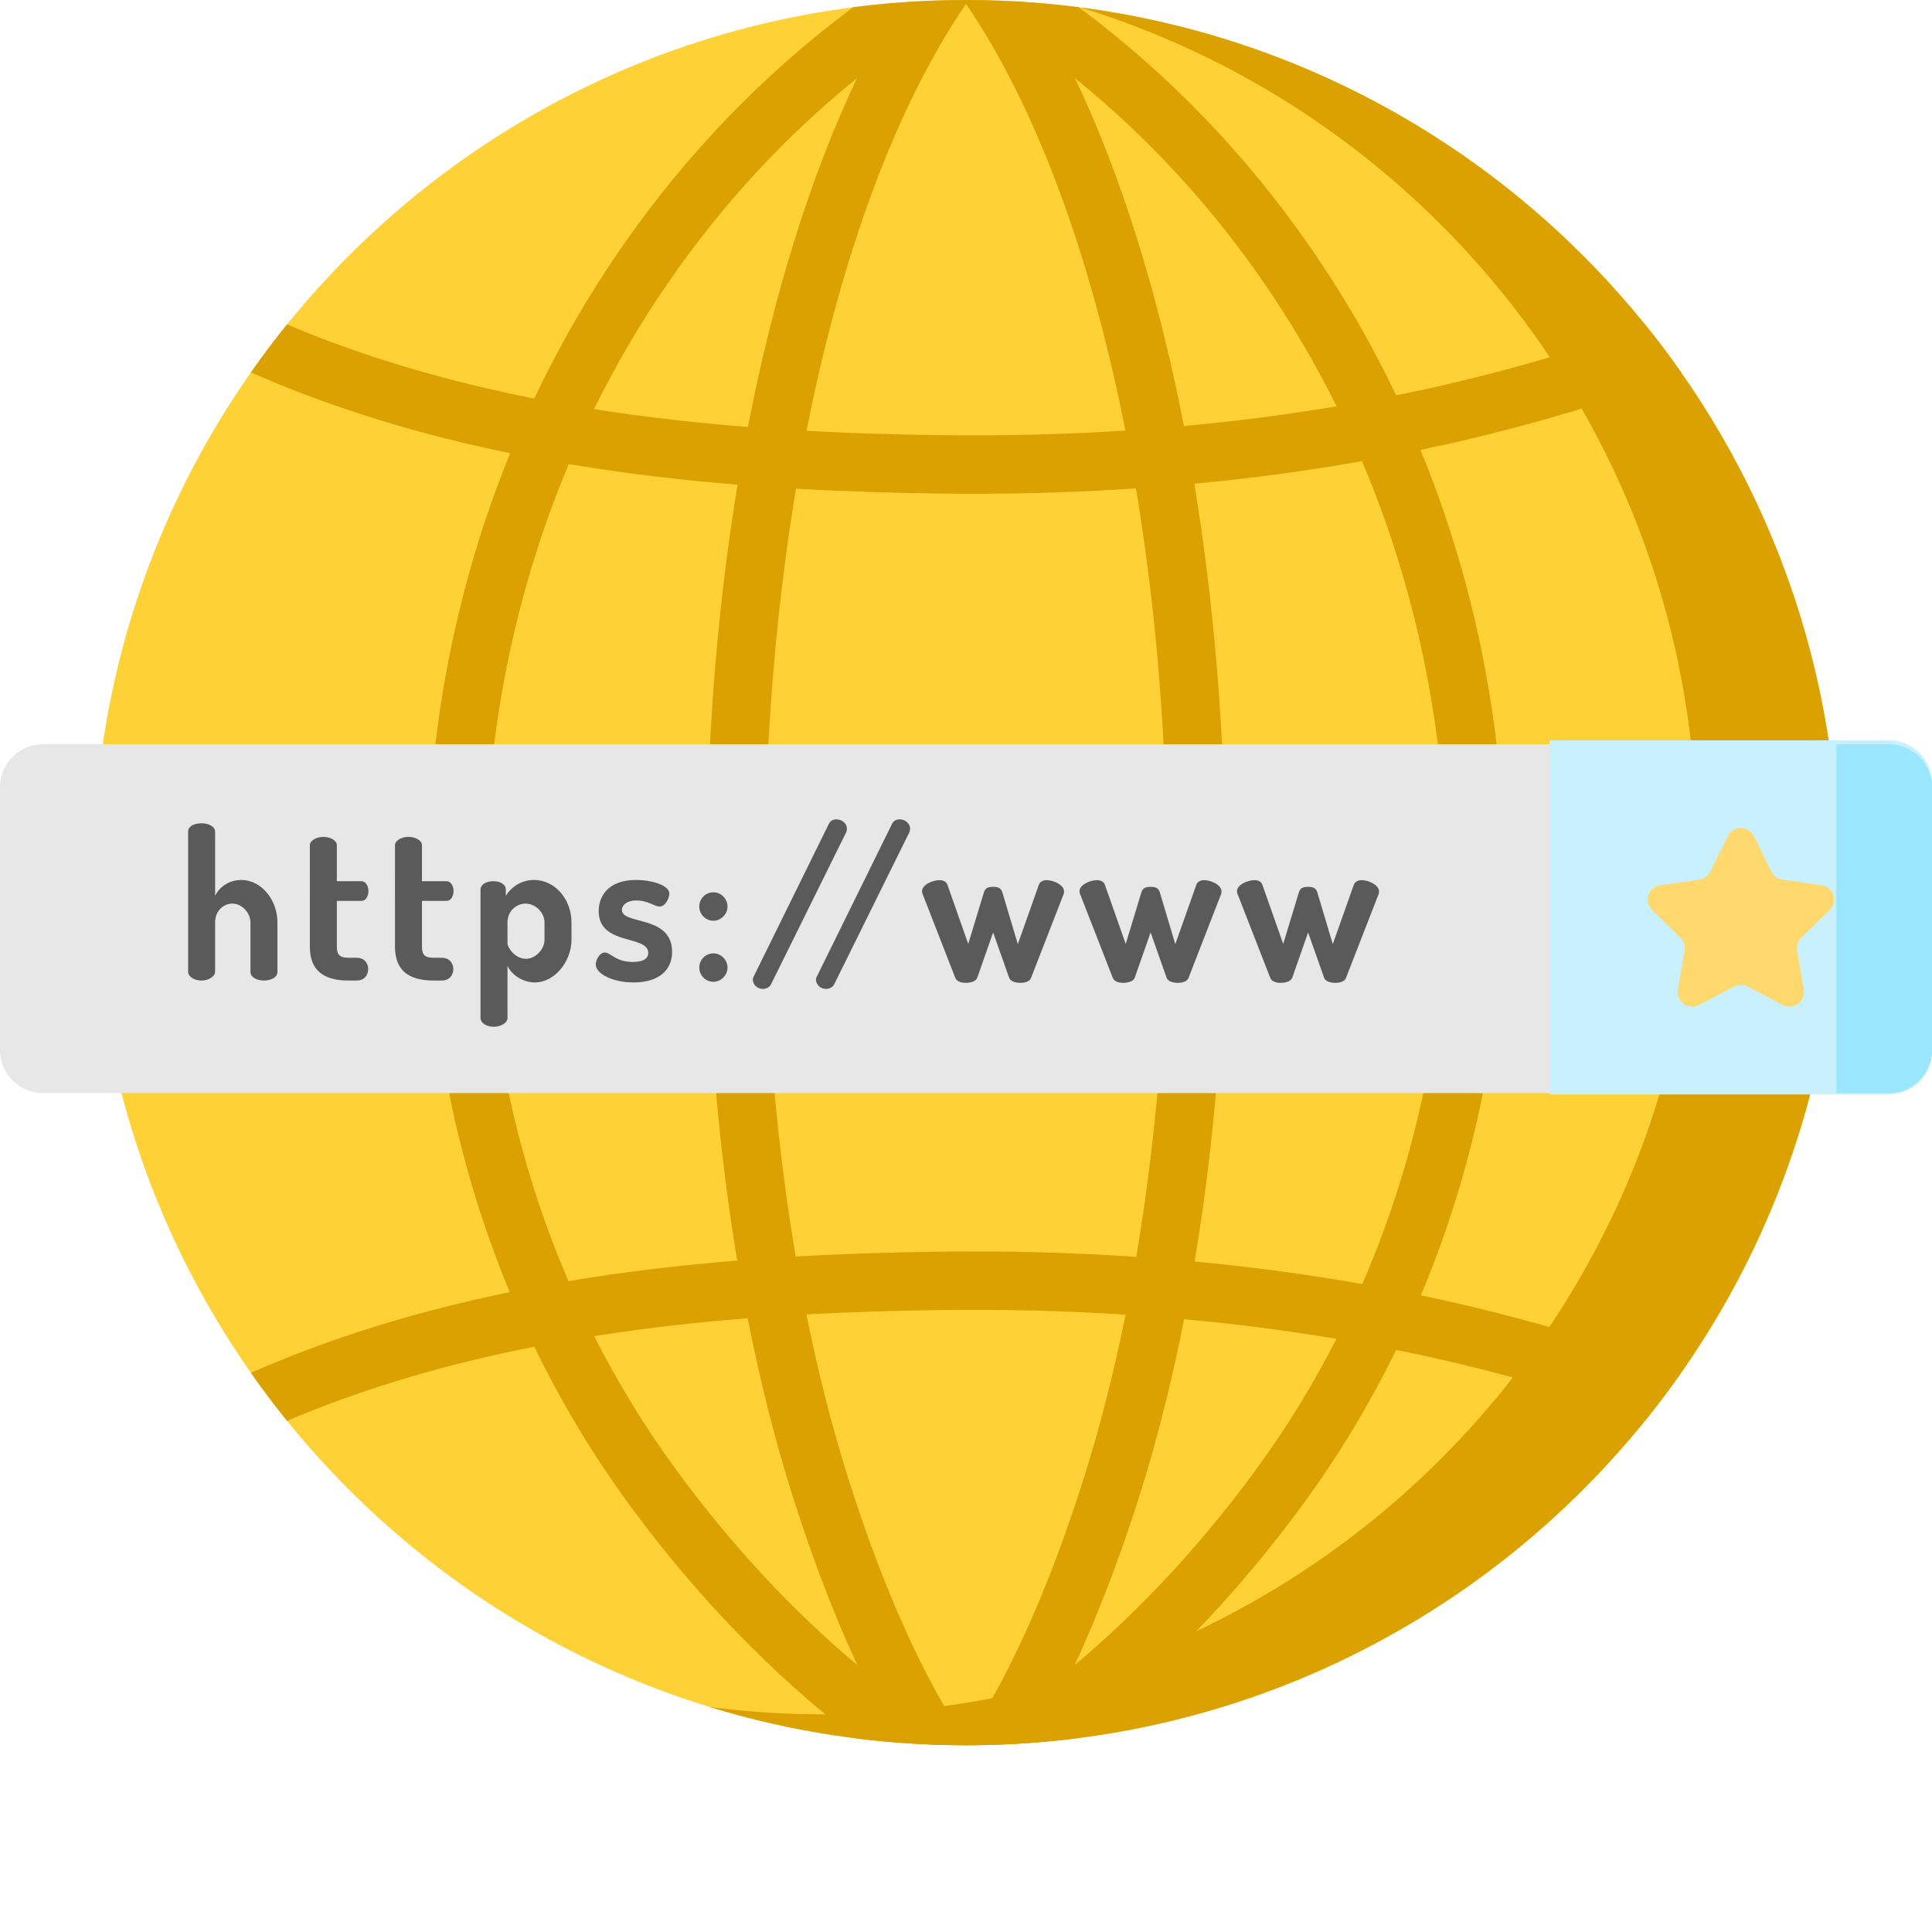<?xml version="1.0" encoding="utf-8"?>
<!-- Generator: Adobe Illustrator 16.0.0, SVG Export Plug-In . SVG Version: 6.00 Build 0)  -->
<!DOCTYPE svg PUBLIC "-//W3C//DTD SVG 1.1//EN" "http://www.w3.org/Graphics/SVG/1.1/DTD/svg11.dtd">
<svg version="1.1" id="Calque_1" xmlns="http://www.w3.org/2000/svg" xmlns:xlink="http://www.w3.org/1999/xlink" x="0px" y="0px"
	 width="512px" height="512px" viewBox="0 0 512 512" enable-background="new 0 0 512 512" xml:space="preserve">
<path fill="#FED136" d="M487.25,231.25c0,127.719-103.535,231.254-231.25,231.254S24.75,358.969,24.75,231.25
	C24.75,103.535,128.285,0,256,0S487.25,103.535,487.25,231.25z"/>
<path fill="#DBA100" d="M487.25,231.25c0,127.719-103.531,231.254-231.25,231.254c-23.645,0-46.469-3.551-67.957-10.148
	c9.922,1.297,20.035,1.969,30.316,1.969c127.719,0,231.254-103.535,231.254-231.25c0-104.07-68.742-192.074-163.293-221.105
	C399.711,16.82,487.25,113.816,487.25,231.25z"/>
<path fill="#DBA100" d="M376.551,343.293c22.254-52.973,28.109-113.031,15.859-171.895c-3.754-18.066-9.098-35.484-15.965-52.16
	c10.281-2.152,20.367-4.598,30.234-7.332c10.965-3.039,25.172-7.27,38.828-13.23c-3.055-4.352-6.25-8.598-9.602-12.723
	c-11.727,4.824-23.813,8.402-33.359,11.055c-10.594,2.938-21.441,5.527-32.535,7.754c-6.488-13.582-14.035-26.617-22.637-39.043
	c-17.129-24.777-37.742-46.145-61.492-63.801h-0.008c-3.879-0.504-7.777-0.906-11.715-1.215c-5.734-0.445-11.539-0.684-17.387-0.691
	h-0.012C256.742,0,256.73,0,256.711,0h-1.422c-0.023,0-0.031,0-0.055,0.012h-0.008c-5.848,0.008-11.652,0.246-17.387,0.691
	c-3.938,0.309-7.836,0.711-11.715,1.215h-0.012c-23.746,17.656-44.359,39.023-61.492,63.801c-8.773,12.684-16.469,26-23.035,39.891
	c-22.047-4.344-44.23-10.602-65.512-19.637c-3.344,4.125-6.539,8.363-9.582,12.715c22.359,9.848,45.621,16.676,68.711,21.418
	c-6.703,16.41-11.922,33.547-15.613,51.293c-12.188,58.543-6.453,118.262,15.5,171.031c-23.059,4.73-46.273,11.559-68.598,21.387
	c3.043,4.352,6.238,8.59,9.578,12.715c21.297-9.035,43.488-15.305,65.535-19.637c7.105,14.664,15.52,28.699,25.215,41.922
	c17.777,24.254,38.152,45.25,59.883,61.852c3.723,0.465,7.477,0.844,11.25,1.145c5.691,0.434,11.457,0.668,17.262,0.68h0.012
	c0.02,0.012,0.031,0.012,0.051,0.012h1.445c0.02,0,0.031,0,0.051-0.012h0.012c5.805-0.008,11.57-0.246,17.262-0.68
	c3.773-0.301,7.527-0.68,11.25-1.145c21.727-16.605,42.105-37.598,59.883-61.852c9.508-12.973,17.789-26.719,24.813-41.086
	c11.094,2.238,21.953,4.828,32.555,7.766c9.547,2.648,21.633,6.23,33.359,11.055c3.352-4.125,6.547-8.371,9.602-12.727
	c-13.652-5.957-27.863-10.188-38.824-13.23C396.844,347.859,386.801,345.426,376.551,343.293z M377.27,174.555
	c11.84,56.891,5.848,114.898-16.25,165.738c-14.449-2.559-29.277-4.551-44.434-5.973c8.238-49.406,10.383-104.586,5.781-158.754
	c-1.379-16.305-3.348-32.145-5.867-47.375c15.16-1.422,29.988-3.414,44.438-5.973C368.02,138.895,373.488,156.375,377.27,174.555z
	 M256,461.43c-11.313-16.777-22.027-40.652-31.164-69.527c-4.328-13.664-8.043-28.266-11.125-43.578
	c12.352-0.668,24.223-0.988,35.391-1.145c16.738-0.227,33.141,0.176,49.18,1.219c-3.086,15.281-6.797,29.863-11.117,43.504
	C278.027,420.777,267.313,444.652,256,461.43z M248.887,331.711c-11.965,0.168-24.719,0.516-38.023,1.281
	c-8.199-48.406-10.352-102.723-5.824-156.117c1.391-16.344,3.371-32.184,5.906-47.363c13.273,0.762,26.008,1.113,37.941,1.277
	c3.145,0.043,6.277,0.063,9.391,0.063c14.512,0,28.773-0.473,42.766-1.422c2.539,15.199,4.527,31.07,5.922,47.445
	c4.523,53.426,2.371,107.773-5.848,156.199C284.09,331.918,266.664,331.465,248.887,331.711z M256,1.031
	c18.43,26.934,33.02,66.359,42.25,113.074c-16.016,1.039-32.422,1.441-49.148,1.215c-11.16-0.156-23.016-0.473-35.363-1.145
	C222.961,67.422,237.563,27.977,256,1.031z M334.652,74.516c7.332,10.602,13.859,21.668,19.57,33.164
	c-13.176,2.227-26.664,3.969-40.465,5.219c-6.848-35.156-16.672-66.555-28.863-92.172C303.848,36.063,320.512,54.059,334.652,74.516
	z M177.348,74.516c14.141-20.457,30.805-38.453,49.758-53.789c-12.219,25.68-22.059,57.16-28.906,92.418
	c-13.262-1.031-26.945-2.535-40.785-4.73C163.211,96.656,169.863,85.344,177.348,74.516z M134.73,174.555
	c3.723-17.902,9.082-35.121,16.012-51.563c15.191,2.559,30.195,4.281,44.715,5.457c-2.496,15.148-4.453,30.906-5.824,47.117
	c-4.59,54.066-2.465,109.164,5.742,158.496c-14.52,1.176-29.531,2.898-44.723,5.457C128.82,288.863,122.953,231.156,134.73,174.555z
	 M179.297,389.668c-8.258-11.273-15.551-23.184-21.828-35.578c13.805-2.195,27.449-3.703,40.68-4.734
	c3.27,16.613,7.262,32.445,11.941,47.219c4.145,13.078,9.859,29.094,17.129,44.703C209.965,426.82,193.758,409.395,179.297,389.668z
	 M332.703,389.668c-14.461,19.727-30.668,37.152-47.922,51.609c7.27-15.613,12.984-31.625,17.129-44.703
	c4.66-14.703,8.629-30.449,11.898-46.969c13.758,1.258,27.215,2.988,40.352,5.207C347.965,366.949,340.809,378.613,332.703,389.668z
	"/>
<path fill="#E7E7E7" d="M500.578,289.676H11.422C5.113,289.676,0,284.563,0,278.254v-69.613c0-6.305,5.113-11.418,11.422-11.418
	h489.156c6.309,0,11.422,5.113,11.422,11.418v69.613C512,284.563,506.887,289.676,500.578,289.676z"/>
<g>
	<path fill="#5A5A5A" d="M57.008,257.586c0,1.105-1.66,2.27-3.602,2.27c-2.105,0-3.547-1.164-3.547-2.27v-37.188
		c0-1.332,1.441-2.219,3.547-2.219c1.938,0,3.602,0.887,3.602,2.219v17.012c1-2.16,3.492-4.211,6.984-4.211
		c5.098,0,9.531,5.098,9.531,11.25v13.133c0,1.496-1.828,2.273-3.602,2.273c-1.664,0-3.547-0.777-3.547-2.273v-13.133
		c0-2.496-2.219-4.988-4.824-4.988c-2.27,0-4.543,1.883-4.543,4.988V257.586z"/>
	<path fill="#5A5A5A" d="M89.266,250.879c0,2.16,0.777,2.938,3.105,2.938h2.16c2.051,0,3.047,1.496,3.047,2.992
		c0,1.551-0.996,3.047-3.047,3.047h-2.16c-6.652,0-10.254-2.715-10.254-8.977V224c0-1.328,1.887-2.219,3.547-2.219
		c1.828,0,3.602,0.891,3.602,2.219v9.531h6.543c1.164,0,1.828,1.332,1.828,2.605c0,1.328-0.664,2.602-1.828,2.602h-6.543V250.879z"
		/>
	<path fill="#5A5A5A" d="M111.824,250.879c0,2.16,0.773,2.938,3.105,2.938h2.16c2.051,0,3.047,1.496,3.047,2.992
		c0,1.551-0.996,3.047-3.047,3.047h-2.16c-6.652,0-10.254-2.715-10.254-8.977V224c0-1.328,1.883-2.219,3.547-2.219
		c1.828,0,3.602,0.891,3.602,2.219v9.531h6.539c1.164,0,1.828,1.332,1.828,2.605c0,1.328-0.664,2.602-1.828,2.602h-6.539V250.879z"
		/>
	<path fill="#5A5A5A" d="M134.051,235.75v1.66c1.273-2.16,3.934-4.211,7.48-4.211c5.539,0,9.918,5.098,9.918,11.25v4.543
		c0,5.93-4.543,11.363-9.695,11.363c-3.328,0-6.207-2.109-7.262-4.379v13.855c0,1.164-1.664,2.27-3.656,2.27
		c-2.051,0-3.492-1.105-3.492-2.27v-34.086c0-1.328,1.496-2.215,3.379-2.215C132.664,233.531,134.051,234.418,134.051,235.75z
		 M144.301,244.449c0-2.496-2.27-4.988-5.043-4.988c-2.328,0-4.766,1.883-4.766,4.988v5.543c0,1.164,2.051,4.102,4.875,4.102
		c2.605,0,4.934-2.551,4.934-5.102V244.449z"/>
	<path fill="#5A5A5A" d="M171.793,252.539c0-4.875-13.133-1.828-13.133-11.082c0-3.934,2.492-8.258,9.918-8.258
		c4.488,0,8.813,1.551,8.813,3.602c0,1-0.941,3.438-2.605,3.438c-1.328,0-3.047-1.605-6.094-1.605c-2.773,0-3.879,1.383-3.879,2.492
		c0,4.047,13.301,1.273,13.301,11.141c0,4.93-3.66,8.09-10.199,8.09c-5.652,0-10.031-2.328-10.031-4.766c0-1.164,1-3.16,2.383-3.16
		c1.609,0,2.828,2.496,7.484,2.496C171.02,254.922,171.793,253.648,171.793,252.539z"/>
	<path fill="#5A5A5A" d="M192.801,240.238c0,1.992-1.719,3.77-3.715,3.77c-2.16,0-3.77-1.773-3.77-3.77
		c0-2.051,1.609-3.77,3.77-3.77C191.082,236.469,192.801,238.188,192.801,240.238z M192.801,256.422
		c0,1.992-1.719,3.766-3.715,3.766c-2.16,0-3.77-1.773-3.77-3.766c0-2.051,1.609-3.77,3.77-3.77
		C191.082,252.652,192.801,254.371,192.801,256.422z"/>
	<path fill="#5A5A5A" d="M224.445,219.621c0,0.332-0.055,0.664-0.223,0.996l-19.895,40.238c-0.391,0.773-1.273,1.219-2.164,1.219
		c-1.605,0-2.656-1.273-2.656-2.438c0-0.336,0.109-0.668,0.273-0.945l19.898-40.398c0.387-0.777,1.164-1.164,1.992-1.164
		C223.004,217.129,224.445,218.125,224.445,219.621z"/>
	<path fill="#5A5A5A" d="M241.184,219.621c0,0.332-0.055,0.664-0.219,0.996l-19.898,40.238c-0.387,0.773-1.273,1.219-2.16,1.219
		c-1.605,0-2.66-1.273-2.66-2.438c0-0.336,0.109-0.668,0.277-0.945l19.895-40.398c0.391-0.777,1.164-1.164,1.996-1.164
		C239.742,217.129,241.184,218.125,241.184,219.621z"/>
	<path fill="#5A5A5A" d="M273.223,259.191c-0.391,0.941-1.609,1.273-2.828,1.273c-1.387,0-2.605-0.441-2.938-1.273l-4.27-12.082
		l-4.211,12.027c-0.332,0.887-1.66,1.328-3.047,1.328c-1.164,0-2.383-0.332-2.773-1.328l-8.531-21.895
		c-0.223-0.441-0.277-0.773-0.277-1.051c0-1.719,2.77-2.938,4.656-2.938c0.941,0,1.77,0.387,2.051,1.164l5.539,15.738l4.156-13.688
		c0.391-1.277,1.332-1.441,2.438-1.441c1.055,0,2.051,0.164,2.441,1.441l4.102,13.742l5.594-15.793
		c0.277-0.723,1.055-1.164,2.055-1.164c1.77,0,4.598,1.219,4.598,2.992c0,0.332-0.055,0.719-0.219,0.996L273.223,259.191z"/>
	<path fill="#5A5A5A" d="M314.957,259.191c-0.391,0.941-1.609,1.273-2.828,1.273c-1.387,0-2.602-0.441-2.938-1.273l-4.266-12.082
		l-4.215,12.027c-0.332,0.887-1.66,1.328-3.047,1.328c-1.164,0-2.383-0.332-2.77-1.328l-8.535-21.895
		c-0.223-0.441-0.277-0.773-0.277-1.051c0-1.719,2.77-2.938,4.652-2.938c0.945,0,1.773,0.387,2.051,1.164l5.543,15.738l4.156-13.688
		c0.391-1.277,1.332-1.441,2.438-1.441c1.055,0,2.051,0.164,2.438,1.441l4.105,13.742l5.598-15.793
		c0.273-0.723,1.051-1.164,2.047-1.164c1.773,0,4.602,1.219,4.602,2.992c0,0.332-0.055,0.719-0.223,0.996L314.957,259.191z"/>
	<path fill="#5A5A5A" d="M356.691,259.191c-0.387,0.941-1.605,1.273-2.824,1.273c-1.387,0-2.605-0.441-2.938-1.273l-4.27-12.082
		l-4.211,12.027c-0.332,0.887-1.664,1.328-3.051,1.328c-1.164,0-2.383-0.332-2.77-1.328l-8.535-21.895
		c-0.223-0.441-0.277-0.773-0.277-1.051c0-1.719,2.773-2.938,4.656-2.938c0.941,0,1.773,0.387,2.051,1.164l5.543,15.738
		l4.156-13.688c0.387-1.277,1.328-1.441,2.438-1.441c1.055,0,2.051,0.164,2.438,1.441l4.102,13.742l5.598-15.793
		c0.277-0.723,1.055-1.164,2.051-1.164c1.773,0,4.602,1.219,4.602,2.992c0,0.332-0.059,0.719-0.223,0.996L356.691,259.191z"/>
</g>
<path fill="#C9F0FF" d="M500.578,290.031h-89.895v-93.844h89.895c6.309,0,11.422,5.113,11.422,11.422v71
	C512,284.918,506.887,290.031,500.578,290.031z"/>
<path fill="#FFD86E" d="M464.813,221.602l4.629,9.379c0.566,1.141,1.656,1.934,2.914,2.117l10.355,1.504
	c3.172,0.461,4.441,4.363,2.145,6.602l-7.492,7.305c-0.914,0.887-1.328,2.168-1.113,3.426l1.766,10.309
	c0.543,3.164-2.773,5.574-5.613,4.082l-9.262-4.871c-1.129-0.59-2.477-0.59-3.602,0l-9.262,4.871
	c-2.836,1.492-6.156-0.918-5.613-4.082l1.77-10.309c0.215-1.258-0.203-2.539-1.113-3.426l-7.492-7.305
	c-2.297-2.238-1.031-6.141,2.145-6.602l10.352-1.504c1.262-0.184,2.352-0.977,2.914-2.117l4.629-9.379
	C459.289,218.723,463.391,218.723,464.813,221.602z"/>
<path fill="#9AE7FD" d="M500.578,289.676h-13.934v-92.453h13.934c6.309,0,11.422,5.113,11.422,11.418v69.613
	C512,284.563,506.887,289.676,500.578,289.676z"/>
</svg>

